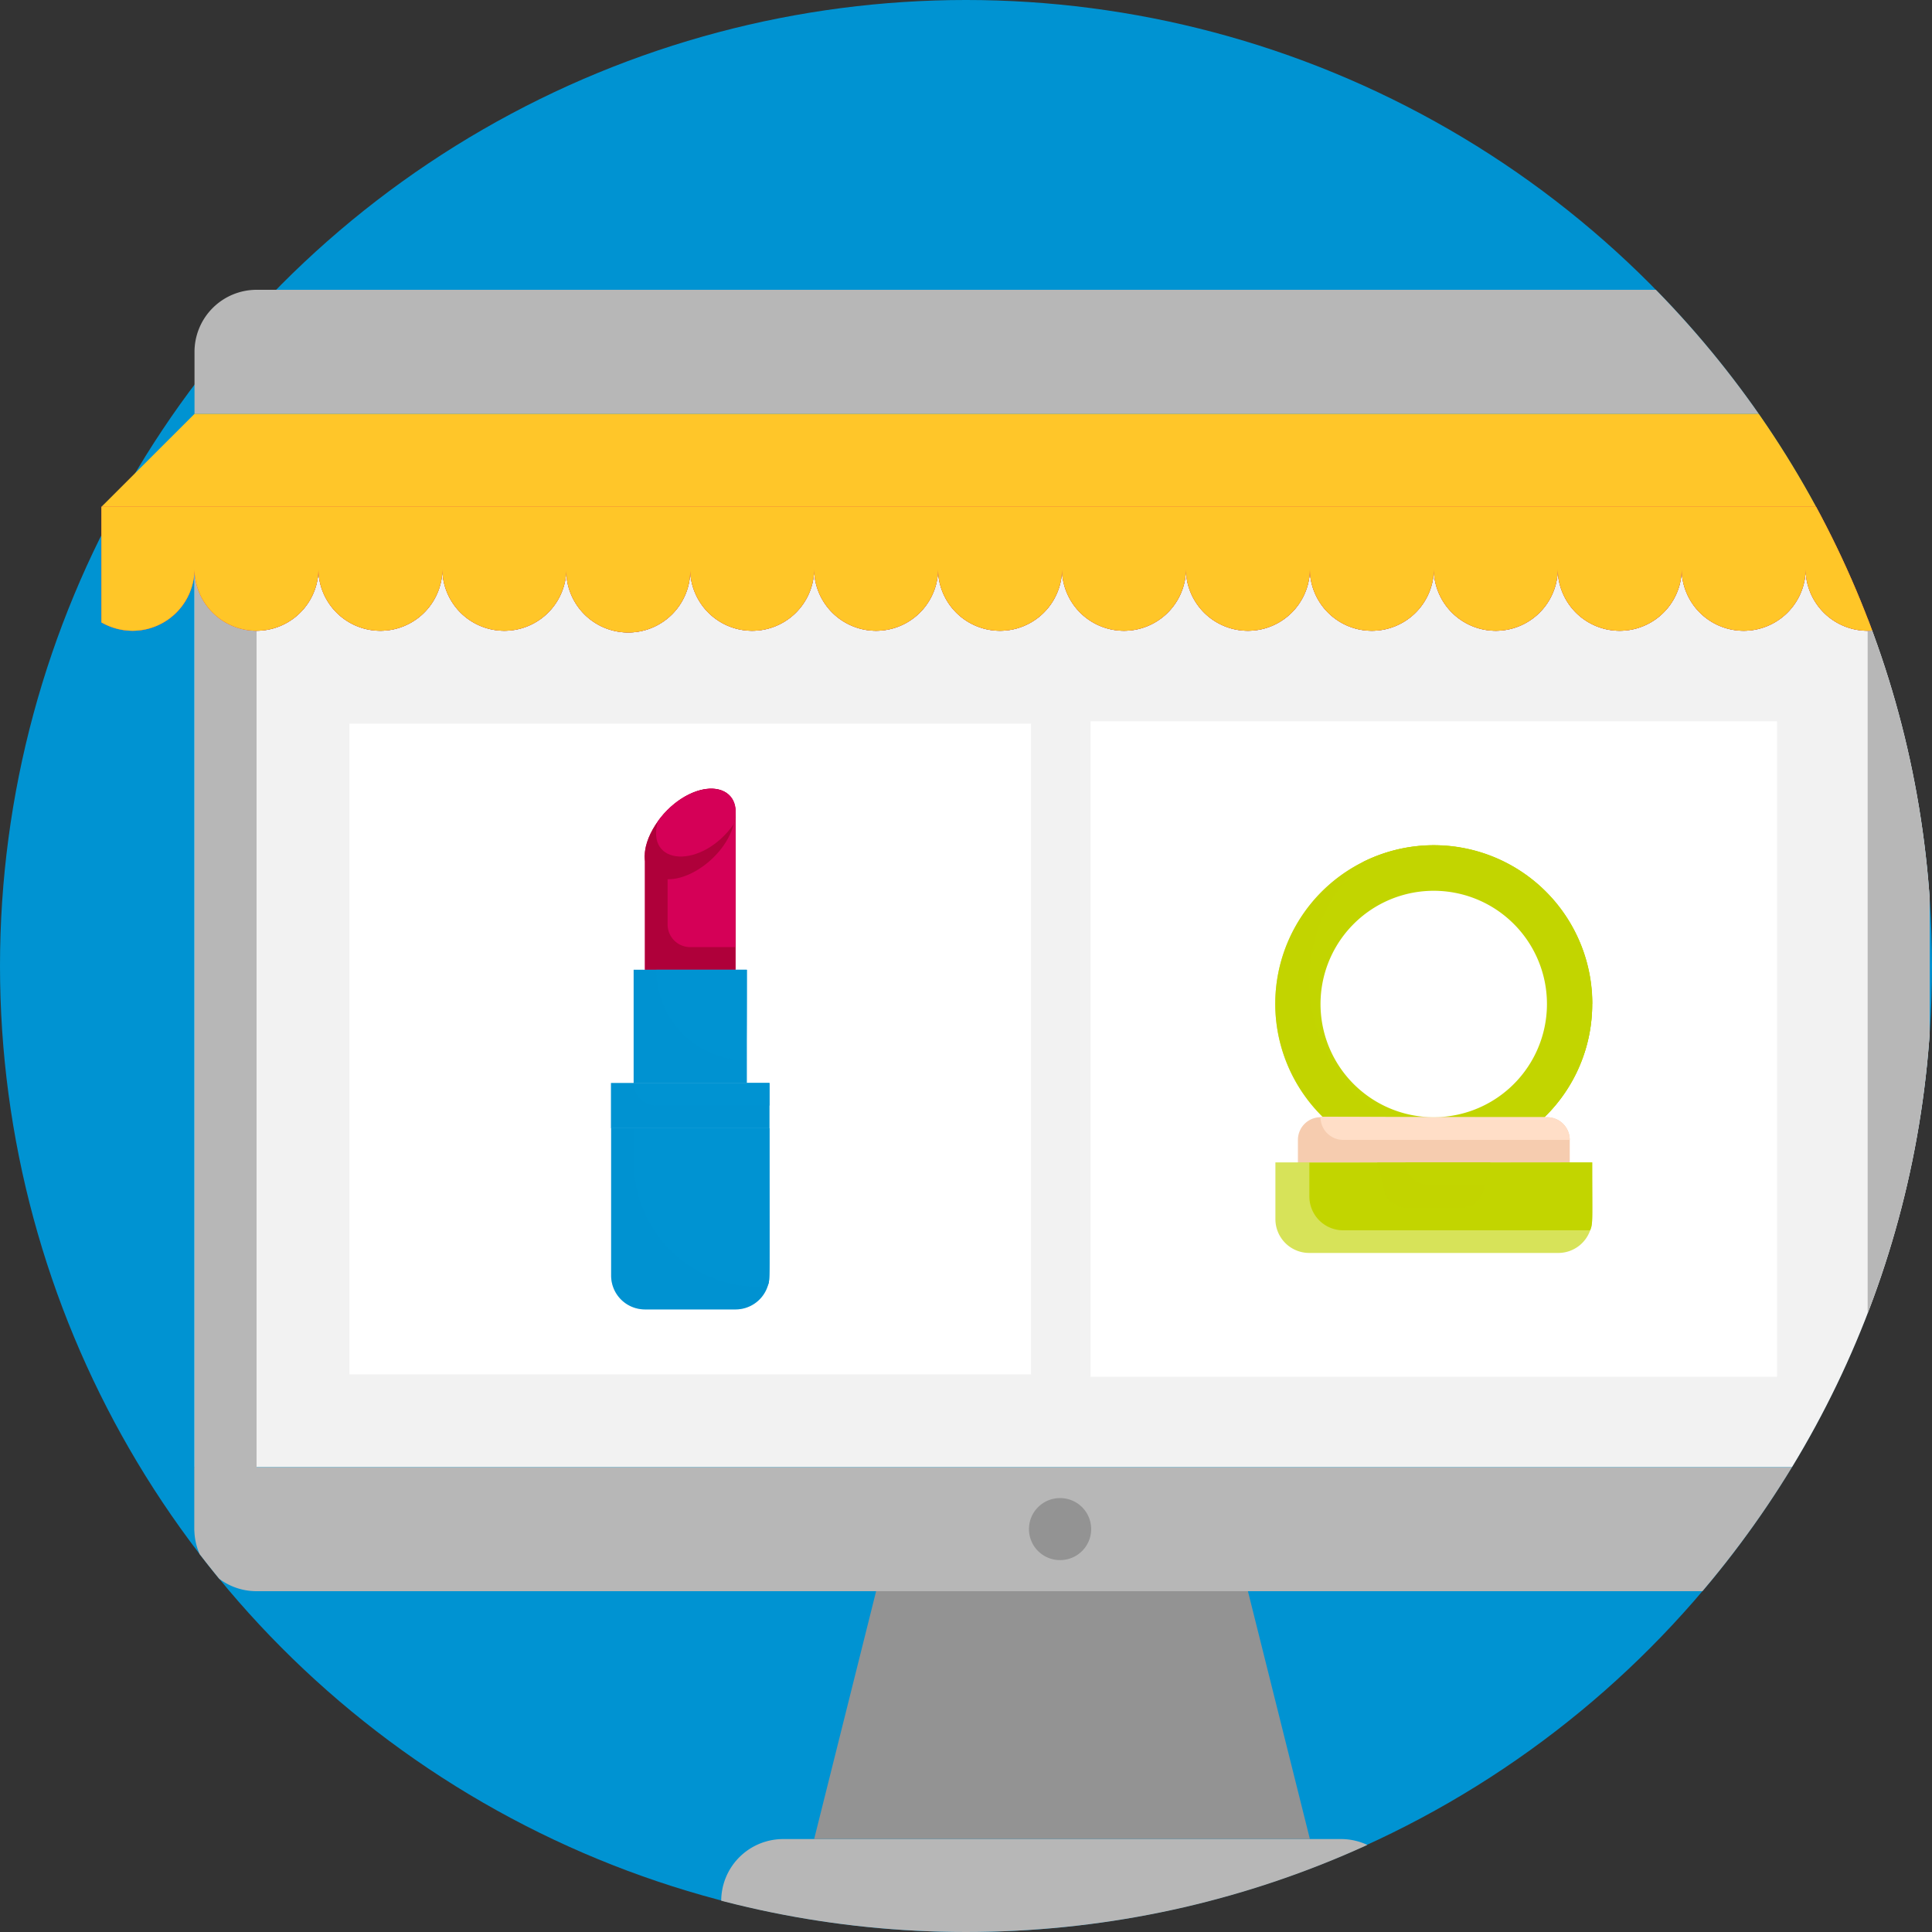 <svg xmlns="http://www.w3.org/2000/svg" xmlns:xlink="http://www.w3.org/1999/xlink" viewBox="0 0 400 400"><rect x="0" y="0" width="400" height="400" fill="#333333" stroke="none"/><defs><style>.cls-1,.cls-20{fill:none;}.cls-2{isolation:isolate;}.cls-3{clip-path:url(#clip-path);}.cls-14,.cls-4{fill:#0093d2;}.cls-5{fill:#f14ba7;mix-blend-mode:darken;}.cls-6{clip-path:url(#clip-path-2);}.cls-7{fill:#f2f2f2;}.cls-8{fill:#b7b7b7;}.cls-9{fill:#939393;}.cls-10{fill:#fff;}.cls-11,.cls-21{fill:#ffc629;}.cls-12{fill:#d50057;}.cls-13{fill:#af003a;}.cls-14{opacity:0.25;}.cls-14,.cls-15,.cls-16,.cls-21{mix-blend-mode:multiply;}.cls-15,.cls-16,.cls-17{fill:#c2d500;}.cls-16{opacity:0.65;}.cls-18{fill:#f6ccaf;}.cls-19{fill:#ffdec7;}.cls-20{stroke:#fff;stroke-miterlimit:10;}.cls-21{opacity:0.33;}</style><clipPath id="clip-path"><circle class="cls-1" cx="200" cy="200" r="200"/></clipPath><clipPath id="clip-path-2"><path class="cls-1" d="M0,200C0,310.46,89.54,400,200,400s200-89.54,200-200S310.46,0,200,0A199.2,199.2,0,0,0,72.78,45.67c-15.08,12.45-49.15-4.6-60,11.71C3.09,71.82,16.11,119.25,10.46,136A199.77,199.77,0,0,0,0,200Z"/></clipPath></defs><title>Product2</title><g class="cls-2"><g id="Layer_1" data-name="Layer 1"><g class="cls-3"><circle class="cls-4" cx="234.97" cy="188.23" r="276.69"/></g><path class="cls-5" d="M187.82,255.21h35.7v4.3h-35.7Z"/><g class="cls-6"><path class="cls-7" d="M40.27,117.76v186H399.5v-186a12.83,12.83,0,1,1-25.66,0,12.83,12.83,0,1,1-25.66,0,12.83,12.83,0,1,1-25.66,0,12.83,12.83,0,0,1-25.66,0,12.83,12.83,0,0,1-25.66,0,12.83,12.83,0,1,1-25.66,0,12.83,12.83,0,1,1-25.66,0,12.83,12.83,0,1,1-25.66,0,12.83,12.83,0,0,1-25.66,0,12.83,12.83,0,0,1-25.66,0,12.83,12.83,0,1,1-25.65,0,12.83,12.83,0,0,1-25.66,0,12.83,12.83,0,0,1-25.66,0,12.83,12.83,0,0,1-25.66,0Z"/><path class="cls-8" d="M290.45,393.59a12.79,12.79,0,0,0-12.83-12.83H162.15a12.82,12.82,0,0,0-12.83,12.83V400H290.45Z"/><path class="cls-9" d="M181.39,329.44l-12.83,51.32H271.2l-12.83-51.32Z"/><path class="cls-8" d="M399.24,303.78h-359v12.83A12.86,12.86,0,0,0,53.1,329.44H386.67a12.88,12.88,0,0,0,12.83-12.83V303.78Z"/><path class="cls-8" d="M40.27,85.69H399.5V72.87A12.87,12.87,0,0,0,386.67,60H53.1A12.86,12.86,0,0,0,40.27,72.87Z"/><path class="cls-10" d="M72.35,149.83V284.55H213.47V149.83Z"/><path class="cls-10" d="M104.42,226.81a32.07,32.07,0,1,0,32.07-32.07A32.07,32.07,0,0,0,104.42,226.81Z"/><path class="cls-10" d="M271.2,226.81a32.08,32.08,0,1,0,32.07-32.07A32.07,32.07,0,0,0,271.2,226.81Z"/><path class="cls-10" d="M226.29,149.83V284.55H367.41V149.83Z"/><path class="cls-9" d="M219.71,323a6.42,6.42,0,0,0,.07-12.83h-.07a6.42,6.42,0,1,0,0,12.83Z"/><path class="cls-8" d="M393.09,323a6.41,6.41,0,0,0,6.42-6.41V117.76a6.42,6.42,0,0,0-12.83,0V316.61A6.4,6.4,0,0,0,393.09,323Z"/><path class="cls-8" d="M46.71,323a6.4,6.4,0,0,0,6.41-6.41V117.76a6.42,6.42,0,0,0-12.83,0V316.61A6.41,6.41,0,0,0,46.71,323Z"/><path class="cls-11" d="M399.5,117.76a12.86,12.86,0,0,0,19.3,11.1V104.93L399.5,85.69H40.27L21,104.93v23.93a13,13,0,0,0,6.42,1.73,12.83,12.83,0,0,0,12.83-12.83,12.83,12.83,0,0,0,25.66,0,12.83,12.83,0,0,0,25.66,0,12.83,12.83,0,0,0,25.66,0,12.83,12.83,0,1,0,25.65,0,12.83,12.83,0,0,0,25.66,0,12.83,12.83,0,0,0,25.66,0,12.83,12.83,0,1,0,25.66,0,12.83,12.83,0,1,0,25.66,0,12.83,12.83,0,1,0,25.66,0,12.83,12.83,0,0,0,25.66,0,12.83,12.83,0,0,0,25.66,0,12.83,12.83,0,1,0,25.66,0,12.83,12.83,0,1,0,25.66,0,12.83,12.83,0,1,0,25.66,0Z"/><path class="cls-12" d="M399.5,117.76a12.83,12.83,0,1,1-25.66,0,12.83,12.83,0,1,1-25.66,0,12.83,12.83,0,1,1-25.66,0,12.83,12.83,0,0,1-25.66,0,12.83,12.83,0,0,1-25.66,0,12.83,12.83,0,1,1-25.66,0,12.83,12.83,0,1,1-25.66,0,12.83,12.83,0,1,1-25.66,0,12.83,12.83,0,0,1-25.66,0,12.83,12.83,0,0,1-25.66,0,12.83,12.83,0,1,1-25.65,0,12.83,12.83,0,0,1-25.66,0,12.83,12.83,0,0,1-25.66,0,12.83,12.83,0,0,1-25.66,0,12.83,12.83,0,0,1-12.83,12.83A13,13,0,0,1,21,128.86V104.93H418.8v23.93a12.86,12.86,0,0,1-19.3-11.1Z"/><path class="cls-11" d="M399.5,117.76a12.83,12.83,0,1,1-25.66,0,12.83,12.83,0,1,1-25.66,0,12.83,12.83,0,1,1-25.66,0,12.83,12.83,0,0,1-25.66,0,12.83,12.83,0,0,1-25.66,0,12.83,12.83,0,1,1-25.66,0,12.83,12.83,0,1,1-25.66,0,12.83,12.83,0,1,1-25.66,0,12.83,12.83,0,0,1-25.66,0,12.83,12.83,0,0,1-25.66,0,12.83,12.83,0,1,1-25.65,0,12.83,12.83,0,0,1-25.66,0,12.83,12.83,0,0,1-25.66,0,12.83,12.83,0,0,1-25.66,0,12.83,12.83,0,0,1-12.83,12.83A13,13,0,0,1,21,128.86V104.93H418.8v23.93a12.86,12.86,0,0,1-19.3-11.1Z"/><path class="cls-12" d="M151.93,170.62c-2.21,8.18-12.92,14.22-17.07,10.07-3.18-3.18-.28-9.37,3.22-12.86C145.46,160.49,154.2,162.51,151.93,170.62Z"/><path class="cls-12" d="M152.28,168.23v32.55H133.53V177.09C139.43,174.32,135.43,176.22,152.28,168.23Z"/><path class="cls-13" d="M152.28,168.23v32.55H133.53V177.09C139.43,174.32,135.43,176.22,152.28,168.23Z"/><path class="cls-4" d="M131.19,200.78h23.43v23.44H131.19Z"/><path class="cls-12" d="M152.28,168.23v27.86H142.9a4.68,4.68,0,0,1-4.68-4.68V175Z"/><path class="cls-4" d="M159.31,233.59c0,33.12.12,31-.31,32.51a7,7,0,0,1-6.72,5H133.53a7,7,0,0,1-7-7V233.59Z"/><path class="cls-4" d="M126.5,224.22h32.81v9.37H126.5Z"/><path class="cls-14" d="M126.5,224.22h32.81v9.37H126.5Z"/><path class="cls-14" d="M159.31,233.59c0,33.12.12,31-.31,32.51a7,7,0,0,1-6.72,5H133.53a7,7,0,0,1-7-7V233.59Z"/><path class="cls-14" d="M131.19,200.78h23.43v23.44H131.19Z"/><path class="cls-4" d="M159.31,224.22v4.68H135.87a4.68,4.68,0,0,1-4.68-4.68Z"/><path class="cls-4" d="M159.31,233.59c0,33.12.12,31-.31,32.51a7.73,7.73,0,0,1-2,.3,25.78,25.78,0,0,1-25.78-25.78v-7Z"/><path class="cls-4" d="M154.62,200.78c0,20-.23,18.75,0,18.75a18.76,18.76,0,0,1-18.75-18.75Z"/><path class="cls-13" d="M138.08,167.83c-3.5,3.49-6.4,9.68-3.22,12.86,4.15,4.15,14.86-1.89,17.07-10.07S145.46,160.49,138.08,167.83Z"/><path class="cls-12" d="M151.93,170.62c-6.68,9.44-18.4,8.65-15.71-.61C142.9,160.68,154.62,161.29,151.93,170.62Z"/><path class="cls-15" d="M329.65,207.85a32.63,32.63,0,0,1-9.87,23.43H273.9a32.81,32.81,0,1,1,55.75-23.43Z"/><path class="cls-16" d="M329.65,207.85a32.63,32.63,0,0,1-9.87,23.43H273.9a32.81,32.81,0,1,1,55.75-23.43Z"/><path class="cls-17" d="M329.65,207.85a32.63,32.63,0,0,1-9.87,23.43H287a32.8,32.8,0,0,1-4.68-52.89,32.8,32.8,0,0,1,47.36,29.46Z"/><path class="cls-18" d="M325,236v4.69H268.72V236a4.69,4.69,0,0,1,4.68-4.69h46.88A4.68,4.68,0,0,1,325,236Z"/><path class="cls-19" d="M325,236H278.09a4.69,4.69,0,0,1-4.69-4.69c0-.23-2.08,0,46.88,0A4.68,4.68,0,0,1,325,236Z"/><path class="cls-10" d="M320.28,207.85a23.44,23.44,0,1,1-1.91-9.25A23.44,23.44,0,0,1,320.28,207.85Z"/><path class="cls-16" d="M329.65,240.66c0,12.25.17,12.56-.42,14.06a7,7,0,0,1-6.61,4.69H271.06a7,7,0,0,1-7-7V240.66Z"/><path class="cls-17" d="M329.65,240.66c0,12.25.17,12.56-.42,14.06H278.09a7,7,0,0,1-7-7v-7Z"/><path class="cls-16" d="M308.56,240.66l-1.45,5.83a4.7,4.7,0,0,1-4.55,3.54H291.12a4.68,4.68,0,0,1-4.54-3.54l-1.46-5.83Z"/><path class="cls-17" d="M308.56,240.66c-1.24,4.94-1.08,4.68-1.31,4.68H295.81a4.68,4.68,0,0,1-4.55-3.53l-.28-1.15Z"/><rect class="cls-20" x="226.29" y="149.83" width="141.13" height="134.71"/><path class="cls-21" d="M399.5,117.76a12.83,12.83,0,1,1-25.66,0,12.83,12.83,0,1,1-25.66,0,12.83,12.83,0,1,1-25.66,0,12.83,12.83,0,0,1-25.66,0,12.83,12.83,0,0,1-25.66,0,12.83,12.83,0,1,1-25.66,0,12.83,12.83,0,1,1-25.66,0,12.83,12.83,0,1,1-25.66,0,12.83,12.83,0,0,1-25.66,0,12.83,12.83,0,0,1-25.66,0,12.83,12.83,0,1,1-25.65,0,12.83,12.83,0,0,1-25.66,0,12.83,12.83,0,0,1-25.66,0,12.83,12.83,0,0,1-25.66,0,12.83,12.83,0,0,1-12.83,12.83A13,13,0,0,1,21,128.86V104.93H418.8v23.93a12.86,12.86,0,0,1-19.3-11.1Z"/></g></g></g></svg>